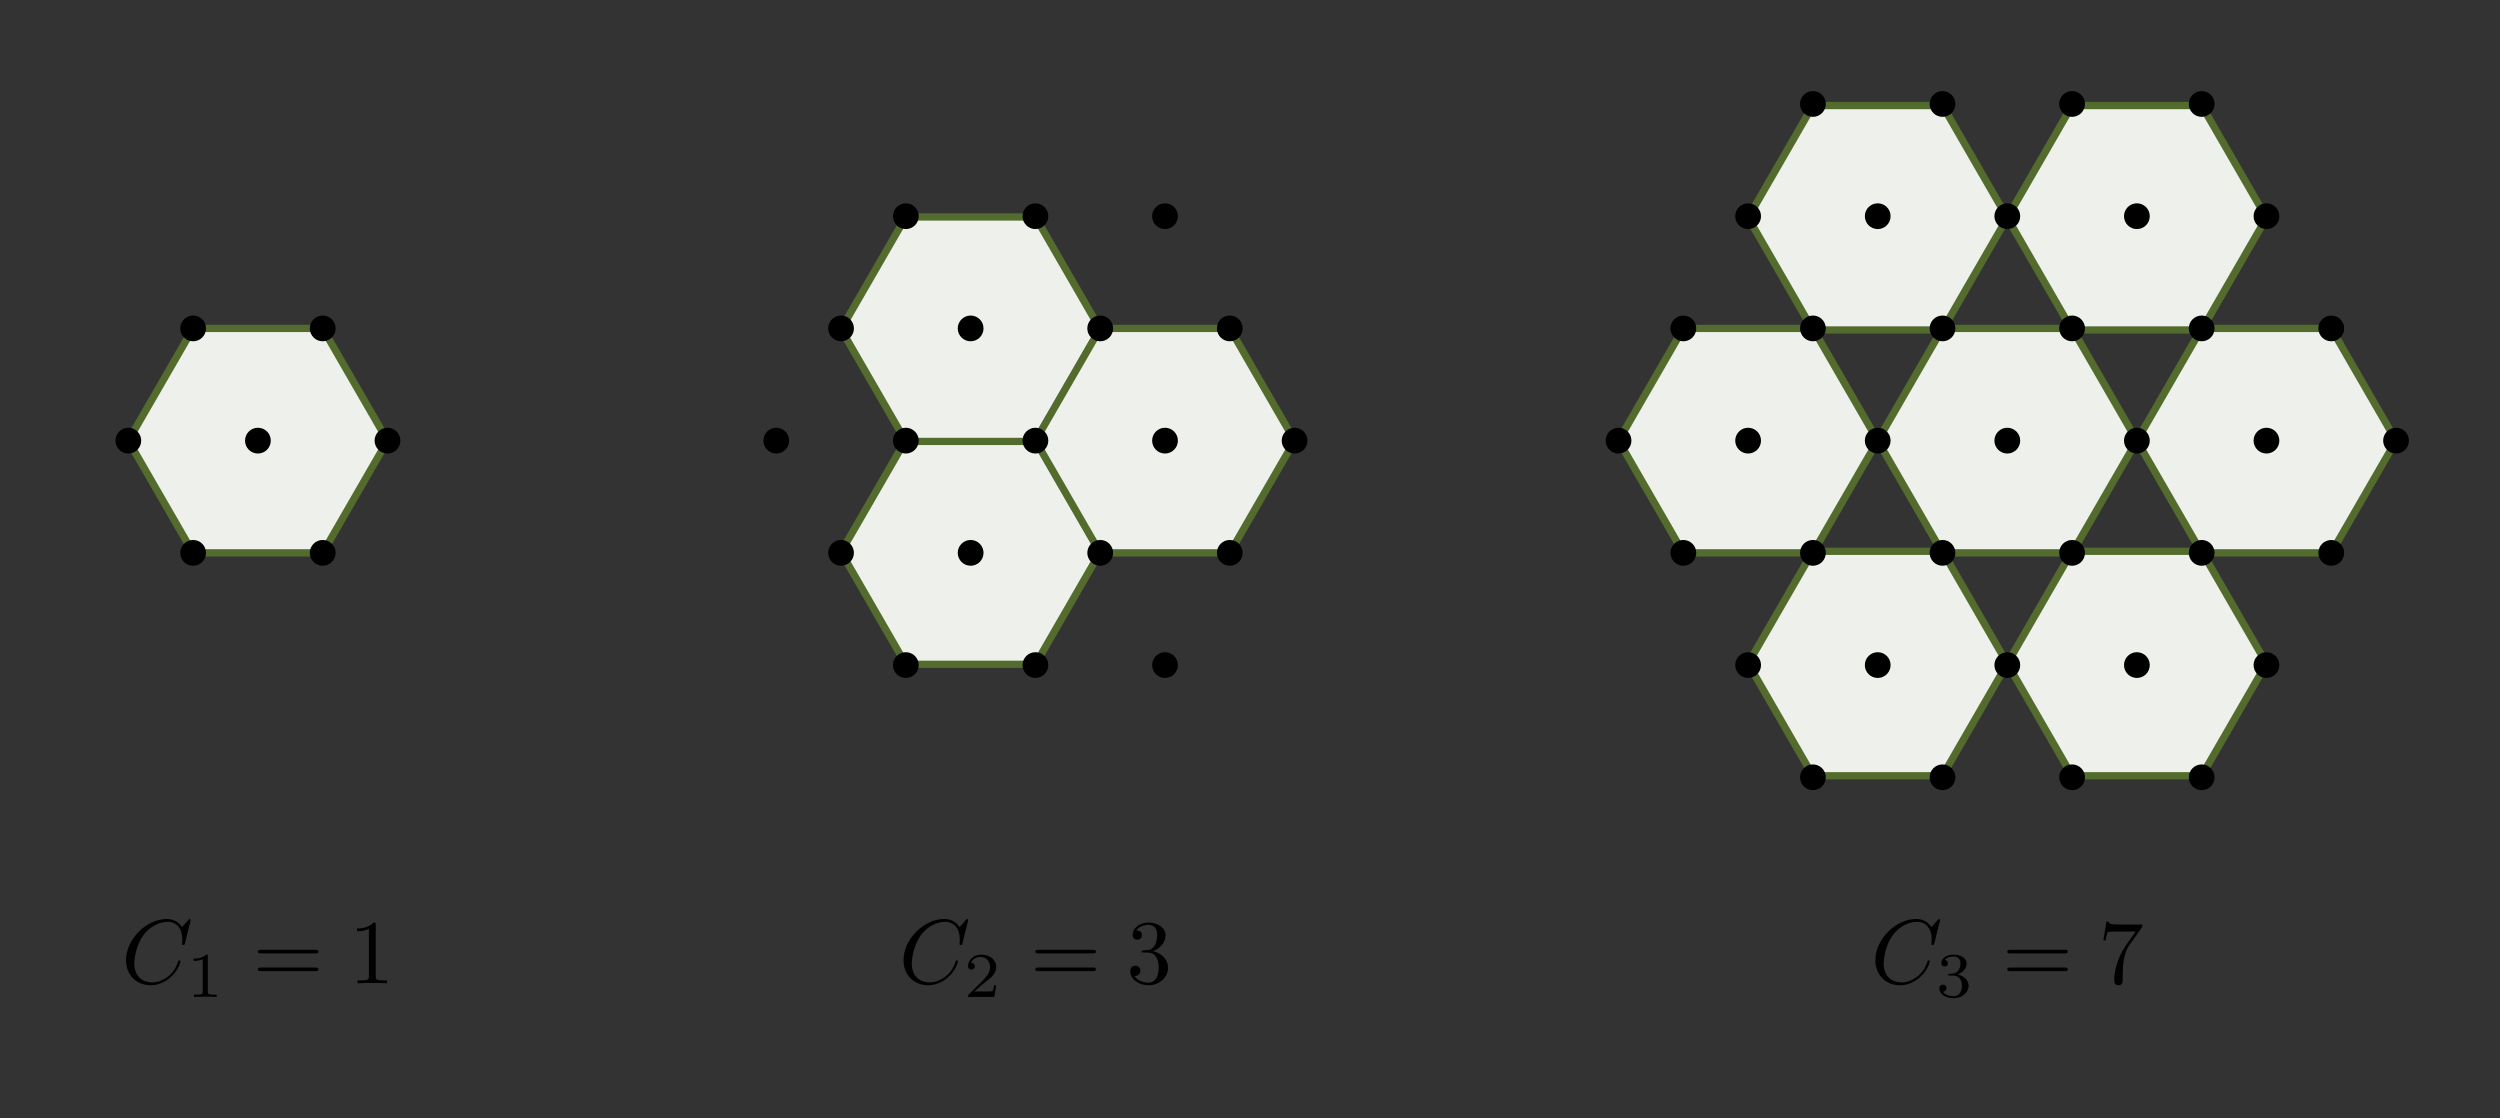 <?xml version="1.0" encoding="UTF-8"?>
<svg xmlns="http://www.w3.org/2000/svg" xmlns:xlink="http://www.w3.org/1999/xlink" width="273.44" height="122.322" viewBox="0 0 273.44 122.322">
<rect x="0" y="0" width="273.44" height="122.322" fill="#333333" stroke="none"/>
<defs>
<g>
<g id="glyph-0-0">
<path d="M 7.578 -6.922 C 7.578 -6.953 7.562 -7.031 7.469 -7.031 C 7.438 -7.031 7.422 -7.016 7.312 -6.906 L 6.625 -6.141 C 6.531 -6.281 6.078 -7.031 4.969 -7.031 C 2.734 -7.031 0.5 -4.828 0.5 -2.516 C 0.5 -0.875 1.672 0.219 3.203 0.219 C 4.062 0.219 4.828 -0.172 5.359 -0.641 C 6.281 -1.453 6.453 -2.359 6.453 -2.391 C 6.453 -2.5 6.344 -2.5 6.328 -2.5 C 6.266 -2.5 6.219 -2.469 6.203 -2.391 C 6.109 -2.109 5.875 -1.391 5.188 -0.812 C 4.5 -0.266 3.875 -0.094 3.359 -0.094 C 2.469 -0.094 1.406 -0.609 1.406 -2.156 C 1.406 -2.734 1.609 -4.344 2.609 -5.516 C 3.219 -6.219 4.156 -6.719 5.047 -6.719 C 6.062 -6.719 6.656 -5.953 6.656 -4.797 C 6.656 -4.391 6.625 -4.391 6.625 -4.281 C 6.625 -4.188 6.734 -4.188 6.766 -4.188 C 6.891 -4.188 6.891 -4.203 6.953 -4.391 Z M 7.578 -6.922 "/>
</g>
<g id="glyph-1-0">
<path d="M 2.328 -4.438 C 2.328 -4.625 2.328 -4.625 2.125 -4.625 C 1.672 -4.188 1.047 -4.188 0.766 -4.188 L 0.766 -3.938 C 0.922 -3.938 1.391 -3.938 1.766 -4.125 L 1.766 -0.578 C 1.766 -0.344 1.766 -0.25 1.078 -0.25 L 0.812 -0.25 L 0.812 0 C 0.938 0 1.797 -0.031 2.047 -0.031 C 2.266 -0.031 3.141 0 3.297 0 L 3.297 -0.25 L 3.031 -0.25 C 2.328 -0.25 2.328 -0.344 2.328 -0.578 Z M 2.328 -4.438 "/>
</g>
<g id="glyph-1-1">
<path d="M 3.516 -1.266 L 3.281 -1.266 C 3.266 -1.109 3.188 -0.703 3.094 -0.641 C 3.047 -0.594 2.516 -0.594 2.406 -0.594 L 1.125 -0.594 C 1.859 -1.234 2.109 -1.438 2.516 -1.766 C 3.031 -2.172 3.516 -2.609 3.516 -3.266 C 3.516 -4.109 2.781 -4.625 1.891 -4.625 C 1.031 -4.625 0.438 -4.016 0.438 -3.375 C 0.438 -3.031 0.734 -2.984 0.812 -2.984 C 0.969 -2.984 1.172 -3.109 1.172 -3.359 C 1.172 -3.484 1.125 -3.734 0.766 -3.734 C 0.984 -4.219 1.453 -4.375 1.781 -4.375 C 2.484 -4.375 2.844 -3.828 2.844 -3.266 C 2.844 -2.656 2.406 -2.188 2.188 -1.938 L 0.516 -0.266 C 0.438 -0.203 0.438 -0.188 0.438 0 L 3.312 0 Z M 3.516 -1.266 "/>
</g>
<g id="glyph-1-2">
<path d="M 1.906 -2.328 C 2.453 -2.328 2.844 -1.953 2.844 -1.203 C 2.844 -0.344 2.328 -0.078 1.938 -0.078 C 1.656 -0.078 1.031 -0.156 0.75 -0.578 C 1.078 -0.578 1.156 -0.812 1.156 -0.969 C 1.156 -1.188 0.984 -1.344 0.766 -1.344 C 0.578 -1.344 0.375 -1.219 0.375 -0.938 C 0.375 -0.281 1.094 0.141 1.938 0.141 C 2.906 0.141 3.578 -0.516 3.578 -1.203 C 3.578 -1.75 3.141 -2.297 2.375 -2.453 C 3.094 -2.719 3.359 -3.234 3.359 -3.672 C 3.359 -4.219 2.734 -4.625 1.953 -4.625 C 1.188 -4.625 0.594 -4.25 0.594 -3.688 C 0.594 -3.453 0.75 -3.328 0.953 -3.328 C 1.172 -3.328 1.312 -3.484 1.312 -3.672 C 1.312 -3.875 1.172 -4.031 0.953 -4.047 C 1.203 -4.344 1.672 -4.422 1.938 -4.422 C 2.25 -4.422 2.688 -4.266 2.688 -3.672 C 2.688 -3.375 2.594 -3.047 2.406 -2.844 C 2.188 -2.578 1.984 -2.562 1.641 -2.531 C 1.469 -2.516 1.453 -2.516 1.422 -2.516 C 1.406 -2.516 1.344 -2.5 1.344 -2.422 C 1.344 -2.328 1.406 -2.328 1.531 -2.328 Z M 1.906 -2.328 "/>
</g>
<g id="glyph-2-0">
<path d="M 6.844 -3.266 C 7 -3.266 7.188 -3.266 7.188 -3.453 C 7.188 -3.656 7 -3.656 6.859 -3.656 L 0.891 -3.656 C 0.75 -3.656 0.562 -3.656 0.562 -3.453 C 0.562 -3.266 0.75 -3.266 0.891 -3.266 Z M 6.859 -1.328 C 7 -1.328 7.188 -1.328 7.188 -1.531 C 7.188 -1.719 7 -1.719 6.844 -1.719 L 0.891 -1.719 C 0.75 -1.719 0.562 -1.719 0.562 -1.531 C 0.562 -1.328 0.75 -1.328 0.891 -1.328 Z M 6.859 -1.328 "/>
</g>
<g id="glyph-2-1">
<path d="M 2.938 -6.375 C 2.938 -6.625 2.938 -6.641 2.703 -6.641 C 2.078 -6 1.203 -6 0.891 -6 L 0.891 -5.688 C 1.094 -5.688 1.672 -5.688 2.188 -5.953 L 2.188 -0.781 C 2.188 -0.422 2.156 -0.312 1.266 -0.312 L 0.953 -0.312 L 0.953 0 C 1.297 -0.031 2.156 -0.031 2.562 -0.031 C 2.953 -0.031 3.828 -0.031 4.172 0 L 4.172 -0.312 L 3.859 -0.312 C 2.953 -0.312 2.938 -0.422 2.938 -0.781 Z M 2.938 -6.375 "/>
</g>
<g id="glyph-2-2">
<path d="M 2.891 -3.516 C 3.703 -3.781 4.281 -4.469 4.281 -5.266 C 4.281 -6.078 3.406 -6.641 2.453 -6.641 C 1.453 -6.641 0.688 -6.047 0.688 -5.281 C 0.688 -4.953 0.906 -4.766 1.203 -4.766 C 1.5 -4.766 1.703 -4.984 1.703 -5.281 C 1.703 -5.766 1.234 -5.766 1.094 -5.766 C 1.391 -6.266 2.047 -6.391 2.406 -6.391 C 2.828 -6.391 3.375 -6.172 3.375 -5.281 C 3.375 -5.156 3.344 -4.578 3.094 -4.141 C 2.797 -3.656 2.453 -3.625 2.203 -3.625 C 2.125 -3.609 1.891 -3.594 1.812 -3.594 C 1.734 -3.578 1.672 -3.562 1.672 -3.469 C 1.672 -3.359 1.734 -3.359 1.906 -3.359 L 2.344 -3.359 C 3.156 -3.359 3.531 -2.688 3.531 -1.703 C 3.531 -0.344 2.844 -0.062 2.406 -0.062 C 1.969 -0.062 1.219 -0.234 0.875 -0.812 C 1.219 -0.766 1.531 -0.984 1.531 -1.359 C 1.531 -1.719 1.266 -1.922 0.984 -1.922 C 0.734 -1.922 0.422 -1.781 0.422 -1.344 C 0.422 -0.438 1.344 0.219 2.438 0.219 C 3.656 0.219 4.562 -0.688 4.562 -1.703 C 4.562 -2.516 3.922 -3.297 2.891 -3.516 Z M 2.891 -3.516 "/>
</g>
<g id="glyph-2-3">
<path d="M 4.75 -6.078 C 4.828 -6.188 4.828 -6.203 4.828 -6.422 L 2.406 -6.422 C 1.203 -6.422 1.172 -6.547 1.141 -6.734 L 0.891 -6.734 L 0.562 -4.688 L 0.812 -4.688 C 0.844 -4.844 0.922 -5.469 1.062 -5.594 C 1.125 -5.656 1.906 -5.656 2.031 -5.656 L 4.094 -5.656 C 3.984 -5.5 3.203 -4.406 2.984 -4.078 C 2.078 -2.734 1.75 -1.344 1.75 -0.328 C 1.75 -0.234 1.75 0.219 2.219 0.219 C 2.672 0.219 2.672 -0.234 2.672 -0.328 L 2.672 -0.844 C 2.672 -1.391 2.703 -1.938 2.781 -2.469 C 2.828 -2.703 2.953 -3.562 3.406 -4.172 Z M 4.75 -6.078 "/>
</g>
</g>
<clipPath id="clip-0">
<path clip-rule="nonzero" d="M 222 24 L 273.441 24 L 273.441 72 L 222 72 Z M 222 24 "/>
</clipPath>
</defs>
<path fill-rule="nonzero" fill="rgb(93.3%, 94.199%, 91.8%)" fill-opacity="1" stroke-width="0.797" stroke-linecap="butt" stroke-linejoin="miter" stroke="rgb(32.999%, 42%, 17.999%)" stroke-opacity="1" stroke-miterlimit="10" d="M -70.867 -0 L -77.953 12.273 L -92.129 12.273 L -99.215 -0 L -92.129 -12.274 L -77.953 -12.274 Z M -70.867 -0 " transform="matrix(1, 0, 0, -1, 113.25, 48.195)"/>
<path fill-rule="nonzero" fill="rgb(93.3%, 94.199%, 91.8%)" fill-opacity="1" stroke-width="0.797" stroke-linecap="butt" stroke-linejoin="miter" stroke="rgb(32.999%, 42%, 17.999%)" stroke-opacity="1" stroke-miterlimit="10" d="M 7.086 -12.188 L 0 0.086 L -14.172 0.086 L -21.262 -12.188 L -14.172 -24.465 L 0 -24.465 Z M 7.086 -12.188 " transform="matrix(1, 0, 0, -1, 113.25, 48.195)"/>
<path fill-rule="nonzero" fill="rgb(93.3%, 94.199%, 91.8%)" fill-opacity="1" stroke-width="0.797" stroke-linecap="butt" stroke-linejoin="miter" stroke="rgb(32.999%, 42%, 17.999%)" stroke-opacity="1" stroke-miterlimit="10" d="M 7.086 12.187 L 0 24.465 L -14.172 24.465 L -21.262 12.187 L -14.172 -0.086 L 0 -0.086 Z M 7.086 12.187 " transform="matrix(1, 0, 0, -1, 113.25, 48.195)"/>
<path fill-rule="nonzero" fill="rgb(93.3%, 94.199%, 91.8%)" fill-opacity="1" stroke-width="0.797" stroke-linecap="butt" stroke-linejoin="miter" stroke="rgb(32.999%, 42%, 17.999%)" stroke-opacity="1" stroke-miterlimit="10" d="M 28.348 -0 L 21.262 12.273 L 7.086 12.273 L 0 -0 L 7.086 -12.274 L 21.262 -12.274 Z M 28.348 -0 " transform="matrix(1, 0, 0, -1, 113.25, 48.195)"/>
<path fill-rule="nonzero" fill="rgb(93.3%, 94.199%, 91.8%)" fill-opacity="1" stroke-width="0.797" stroke-linecap="butt" stroke-linejoin="miter" stroke="rgb(32.999%, 42%, 17.999%)" stroke-opacity="1" stroke-miterlimit="10" d="M 120.473 -0 L 113.387 12.273 L 99.215 12.273 L 92.129 -0 L 99.215 -12.274 L 113.387 -12.274 Z M 120.473 -0 " transform="matrix(1, 0, 0, -1, 113.25, 48.195)"/>
<path fill-rule="nonzero" fill="rgb(93.3%, 94.199%, 91.8%)" fill-opacity="1" stroke-width="0.797" stroke-linecap="butt" stroke-linejoin="miter" stroke="rgb(32.999%, 42%, 17.999%)" stroke-opacity="1" stroke-miterlimit="10" d="M 92.129 -0 L 85.039 12.273 L 70.867 12.273 L 63.781 -0 L 70.867 -12.274 L 85.039 -12.274 Z M 92.129 -0 " transform="matrix(1, 0, 0, -1, 113.25, 48.195)"/>
<path fill-rule="nonzero" fill="rgb(93.3%, 94.199%, 91.8%)" fill-opacity="1" d="M 262.07 48.195 L 254.984 35.922 L 240.812 35.922 L 233.723 48.195 L 240.812 60.469 L 254.984 60.469 Z M 262.07 48.195 "/>
<g clip-path="url(#clip-0)">
<path fill="none" stroke-width="0.797" stroke-linecap="butt" stroke-linejoin="miter" stroke="rgb(32.999%, 42%, 17.999%)" stroke-opacity="1" stroke-miterlimit="10" d="M 148.82 -0 L 141.734 12.273 L 127.562 12.273 L 120.473 -0 L 127.562 -12.274 L 141.734 -12.274 Z M 148.82 -0 " transform="matrix(1, 0, 0, -1, 113.25, 48.195)"/>
</g>
<path fill-rule="nonzero" fill="rgb(93.3%, 94.199%, 91.8%)" fill-opacity="1" stroke-width="0.797" stroke-linecap="butt" stroke-linejoin="miter" stroke="rgb(32.999%, 42%, 17.999%)" stroke-opacity="1" stroke-miterlimit="10" d="M 106.301 24.379 L 99.215 36.652 L 85.039 36.652 L 77.953 24.379 L 85.039 12.105 L 99.215 12.105 Z M 106.301 24.379 " transform="matrix(1, 0, 0, -1, 113.25, 48.195)"/>
<path fill-rule="nonzero" fill="rgb(93.3%, 94.199%, 91.8%)" fill-opacity="1" stroke-width="0.797" stroke-linecap="butt" stroke-linejoin="miter" stroke="rgb(32.999%, 42%, 17.999%)" stroke-opacity="1" stroke-miterlimit="10" d="M 134.648 24.379 L 127.562 36.652 L 113.387 36.652 L 106.301 24.379 L 113.387 12.105 L 127.562 12.105 Z M 134.648 24.379 " transform="matrix(1, 0, 0, -1, 113.25, 48.195)"/>
<path fill-rule="nonzero" fill="rgb(93.3%, 94.199%, 91.8%)" fill-opacity="1" stroke-width="0.797" stroke-linecap="butt" stroke-linejoin="miter" stroke="rgb(32.999%, 42%, 17.999%)" stroke-opacity="1" stroke-miterlimit="10" d="M 106.301 -24.379 L 99.215 -12.102 L 85.039 -12.102 L 77.953 -24.379 L 85.039 -36.653 L 99.215 -36.653 Z M 106.301 -24.379 " transform="matrix(1, 0, 0, -1, 113.25, 48.195)"/>
<path fill-rule="nonzero" fill="rgb(93.3%, 94.199%, 91.8%)" fill-opacity="1" stroke-width="0.797" stroke-linecap="butt" stroke-linejoin="miter" stroke="rgb(32.999%, 42%, 17.999%)" stroke-opacity="1" stroke-miterlimit="10" d="M 134.648 -24.379 L 127.562 -12.102 L 113.387 -12.102 L 106.301 -24.379 L 113.387 -36.653 L 127.562 -36.653 Z M 134.648 -24.379 " transform="matrix(1, 0, 0, -1, 113.25, 48.195)"/>
<path fill-rule="nonzero" fill="rgb(0%, 0%, 0%)" fill-opacity="1" d="M 29.617 48.195 C 29.617 47.418 28.988 46.785 28.211 46.785 C 27.43 46.785 26.801 47.418 26.801 48.195 C 26.801 48.973 27.43 49.605 28.211 49.605 C 28.988 49.605 29.617 48.973 29.617 48.195 Z M 29.617 48.195 "/>
<path fill-rule="nonzero" fill="rgb(0%, 0%, 0%)" fill-opacity="1" d="M 43.793 48.195 C 43.793 47.418 43.16 46.785 42.383 46.785 C 41.605 46.785 40.973 47.418 40.973 48.195 C 40.973 48.973 41.605 49.605 42.383 49.605 C 43.16 49.605 43.793 48.973 43.793 48.195 Z M 43.793 48.195 "/>
<path fill-rule="nonzero" fill="rgb(0%, 0%, 0%)" fill-opacity="1" d="M 36.707 35.922 C 36.707 35.141 36.074 34.512 35.297 34.512 C 34.52 34.512 33.887 35.141 33.887 35.922 C 33.887 36.699 34.52 37.328 35.297 37.328 C 36.074 37.328 36.707 36.699 36.707 35.922 Z M 36.707 35.922 "/>
<path fill-rule="nonzero" fill="rgb(0%, 0%, 0%)" fill-opacity="1" d="M 22.531 35.922 C 22.531 35.141 21.902 34.512 21.121 34.512 C 20.344 34.512 19.715 35.141 19.715 35.922 C 19.715 36.699 20.344 37.328 21.121 37.328 C 21.902 37.328 22.531 36.699 22.531 35.922 Z M 22.531 35.922 "/>
<path fill-rule="nonzero" fill="rgb(0%, 0%, 0%)" fill-opacity="1" d="M 15.445 48.195 C 15.445 47.418 14.812 46.785 14.035 46.785 C 13.258 46.785 12.629 47.418 12.629 48.195 C 12.629 48.973 13.258 49.605 14.035 49.605 C 14.812 49.605 15.445 48.973 15.445 48.195 Z M 15.445 48.195 "/>
<path fill-rule="nonzero" fill="rgb(0%, 0%, 0%)" fill-opacity="1" d="M 22.531 60.469 C 22.531 59.691 21.902 59.059 21.121 59.059 C 20.344 59.059 19.715 59.691 19.715 60.469 C 19.715 61.246 20.344 61.879 21.121 61.879 C 21.902 61.879 22.531 61.246 22.531 60.469 Z M 22.531 60.469 "/>
<path fill-rule="nonzero" fill="rgb(0%, 0%, 0%)" fill-opacity="1" d="M 36.707 60.469 C 36.707 59.691 36.074 59.059 35.297 59.059 C 34.52 59.059 33.887 59.691 33.887 60.469 C 33.887 61.246 34.52 61.879 35.297 61.879 C 36.074 61.879 36.707 61.246 36.707 60.469 Z M 36.707 60.469 "/>
<path fill-rule="nonzero" fill="rgb(0%, 0%, 0%)" fill-opacity="1" d="M 114.66 48.195 C 114.66 47.418 114.027 46.785 113.25 46.785 C 112.473 46.785 111.84 47.418 111.84 48.195 C 111.84 48.973 112.473 49.605 113.25 49.605 C 114.027 49.605 114.66 48.973 114.66 48.195 Z M 114.66 48.195 "/>
<path fill-rule="nonzero" fill="rgb(0%, 0%, 0%)" fill-opacity="1" d="M 128.832 48.195 C 128.832 47.418 128.203 46.785 127.422 46.785 C 126.645 46.785 126.016 47.418 126.016 48.195 C 126.016 48.973 126.645 49.605 127.422 49.605 C 128.203 49.605 128.832 48.973 128.832 48.195 Z M 128.832 48.195 "/>
<path fill-rule="nonzero" fill="rgb(0%, 0%, 0%)" fill-opacity="1" d="M 121.746 35.922 C 121.746 35.141 121.113 34.512 120.336 34.512 C 119.559 34.512 118.926 35.141 118.926 35.922 C 118.926 36.699 119.559 37.328 120.336 37.328 C 121.113 37.328 121.746 36.699 121.746 35.922 Z M 121.746 35.922 "/>
<path fill-rule="nonzero" fill="rgb(0%, 0%, 0%)" fill-opacity="1" d="M 107.574 35.922 C 107.574 35.141 106.941 34.512 106.164 34.512 C 105.387 34.512 104.754 35.141 104.754 35.922 C 104.754 36.699 105.387 37.328 106.164 37.328 C 106.941 37.328 107.574 36.699 107.574 35.922 Z M 107.574 35.922 "/>
<path fill-rule="nonzero" fill="rgb(0%, 0%, 0%)" fill-opacity="1" d="M 100.484 48.195 C 100.484 47.418 99.855 46.785 99.078 46.785 C 98.297 46.785 97.668 47.418 97.668 48.195 C 97.668 48.973 98.297 49.605 99.078 49.605 C 99.855 49.605 100.484 48.973 100.484 48.195 Z M 100.484 48.195 "/>
<path fill-rule="nonzero" fill="rgb(0%, 0%, 0%)" fill-opacity="1" d="M 107.574 60.469 C 107.574 59.691 106.941 59.059 106.164 59.059 C 105.387 59.059 104.754 59.691 104.754 60.469 C 104.754 61.246 105.387 61.879 106.164 61.879 C 106.941 61.879 107.574 61.246 107.574 60.469 Z M 107.574 60.469 "/>
<path fill-rule="nonzero" fill="rgb(0%, 0%, 0%)" fill-opacity="1" d="M 121.746 60.469 C 121.746 59.691 121.113 59.059 120.336 59.059 C 119.559 59.059 118.926 59.691 118.926 60.469 C 118.926 61.246 119.559 61.879 120.336 61.879 C 121.113 61.879 121.746 61.246 121.746 60.469 Z M 121.746 60.469 "/>
<path fill-rule="nonzero" fill="rgb(0%, 0%, 0%)" fill-opacity="1" d="M 143.004 48.195 C 143.004 47.418 142.375 46.785 141.598 46.785 C 140.82 46.785 140.188 47.418 140.188 48.195 C 140.188 48.973 140.82 49.605 141.598 49.605 C 142.375 49.605 143.004 48.973 143.004 48.195 Z M 143.004 48.195 "/>
<path fill-rule="nonzero" fill="rgb(0%, 0%, 0%)" fill-opacity="1" d="M 135.918 35.922 C 135.918 35.141 135.289 34.512 134.512 34.512 C 133.73 34.512 133.102 35.141 133.102 35.922 C 133.102 36.699 133.73 37.328 134.512 37.328 C 135.289 37.328 135.918 36.699 135.918 35.922 Z M 135.918 35.922 "/>
<path fill-rule="nonzero" fill="rgb(0%, 0%, 0%)" fill-opacity="1" d="M 128.832 23.645 C 128.832 22.867 128.203 22.238 127.422 22.238 C 126.645 22.238 126.016 22.867 126.016 23.645 C 126.016 24.426 126.645 25.055 127.422 25.055 C 128.203 25.055 128.832 24.426 128.832 23.645 Z M 128.832 23.645 "/>
<path fill-rule="nonzero" fill="rgb(0%, 0%, 0%)" fill-opacity="1" d="M 114.66 23.645 C 114.66 22.867 114.027 22.238 113.25 22.238 C 112.473 22.238 111.84 22.867 111.84 23.645 C 111.84 24.426 112.473 25.055 113.25 25.055 C 114.027 25.055 114.66 24.426 114.66 23.645 Z M 114.66 23.645 "/>
<path fill-rule="nonzero" fill="rgb(0%, 0%, 0%)" fill-opacity="1" d="M 100.484 23.645 C 100.484 22.867 99.855 22.238 99.078 22.238 C 98.297 22.238 97.668 22.867 97.668 23.645 C 97.668 24.426 98.297 25.055 99.078 25.055 C 99.855 25.055 100.484 24.426 100.484 23.645 Z M 100.484 23.645 "/>
<path fill-rule="nonzero" fill="rgb(0%, 0%, 0%)" fill-opacity="1" d="M 93.398 35.922 C 93.398 35.141 92.77 34.512 91.988 34.512 C 91.211 34.512 90.582 35.141 90.582 35.922 C 90.582 36.699 91.211 37.328 91.988 37.328 C 92.77 37.328 93.398 36.699 93.398 35.922 Z M 93.398 35.922 "/>
<path fill-rule="nonzero" fill="rgb(0%, 0%, 0%)" fill-opacity="1" d="M 86.312 48.195 C 86.312 47.418 85.68 46.785 84.902 46.785 C 84.125 46.785 83.496 47.418 83.496 48.195 C 83.496 48.973 84.125 49.605 84.902 49.605 C 85.68 49.605 86.312 48.973 86.312 48.195 Z M 86.312 48.195 "/>
<path fill-rule="nonzero" fill="rgb(0%, 0%, 0%)" fill-opacity="1" d="M 93.398 60.469 C 93.398 59.691 92.77 59.059 91.988 59.059 C 91.211 59.059 90.582 59.691 90.582 60.469 C 90.582 61.246 91.211 61.879 91.988 61.879 C 92.77 61.879 93.398 61.246 93.398 60.469 Z M 93.398 60.469 "/>
<path fill-rule="nonzero" fill="rgb(0%, 0%, 0%)" fill-opacity="1" d="M 100.484 72.742 C 100.484 71.965 99.855 71.336 99.078 71.336 C 98.297 71.336 97.668 71.965 97.668 72.742 C 97.668 73.523 98.297 74.152 99.078 74.152 C 99.855 74.152 100.484 73.523 100.484 72.742 Z M 100.484 72.742 "/>
<path fill-rule="nonzero" fill="rgb(0%, 0%, 0%)" fill-opacity="1" d="M 114.66 72.742 C 114.66 71.965 114.027 71.336 113.25 71.336 C 112.473 71.336 111.84 71.965 111.84 72.742 C 111.84 73.523 112.473 74.152 113.25 74.152 C 114.027 74.152 114.66 73.523 114.66 72.742 Z M 114.66 72.742 "/>
<path fill-rule="nonzero" fill="rgb(0%, 0%, 0%)" fill-opacity="1" d="M 128.832 72.742 C 128.832 71.965 128.203 71.336 127.422 71.336 C 126.645 71.336 126.016 71.965 126.016 72.742 C 126.016 73.523 126.645 74.152 127.422 74.152 C 128.203 74.152 128.832 73.523 128.832 72.742 Z M 128.832 72.742 "/>
<path fill-rule="nonzero" fill="rgb(0%, 0%, 0%)" fill-opacity="1" d="M 135.918 60.469 C 135.918 59.691 135.289 59.059 134.512 59.059 C 133.73 59.059 133.102 59.691 133.102 60.469 C 133.102 61.246 133.73 61.879 134.512 61.879 C 135.289 61.879 135.918 61.246 135.918 60.469 Z M 135.918 60.469 "/>
<path fill-rule="nonzero" fill="rgb(0%, 0%, 0%)" fill-opacity="1" d="M 220.961 48.195 C 220.961 47.418 220.328 46.785 219.551 46.785 C 218.773 46.785 218.141 47.418 218.141 48.195 C 218.141 48.973 218.773 49.605 219.551 49.605 C 220.328 49.605 220.961 48.973 220.961 48.195 Z M 220.961 48.195 "/>
<path fill-rule="nonzero" fill="rgb(0%, 0%, 0%)" fill-opacity="1" d="M 235.133 48.195 C 235.133 47.418 234.504 46.785 233.723 46.785 C 232.945 46.785 232.316 47.418 232.316 48.195 C 232.316 48.973 232.945 49.605 233.723 49.605 C 234.504 49.605 235.133 48.973 235.133 48.195 Z M 235.133 48.195 "/>
<path fill-rule="nonzero" fill="rgb(0%, 0%, 0%)" fill-opacity="1" d="M 228.047 35.922 C 228.047 35.141 227.414 34.512 226.637 34.512 C 225.859 34.512 225.227 35.141 225.227 35.922 C 225.227 36.699 225.859 37.328 226.637 37.328 C 227.414 37.328 228.047 36.699 228.047 35.922 Z M 228.047 35.922 "/>
<path fill-rule="nonzero" fill="rgb(0%, 0%, 0%)" fill-opacity="1" d="M 213.871 35.922 C 213.871 35.141 213.242 34.512 212.465 34.512 C 211.688 34.512 211.055 35.141 211.055 35.922 C 211.055 36.699 211.688 37.328 212.465 37.328 C 213.242 37.328 213.871 36.699 213.871 35.922 Z M 213.871 35.922 "/>
<path fill-rule="nonzero" fill="rgb(0%, 0%, 0%)" fill-opacity="1" d="M 206.785 48.195 C 206.785 47.418 206.156 46.785 205.379 46.785 C 204.598 46.785 203.969 47.418 203.969 48.195 C 203.969 48.973 204.598 49.605 205.379 49.605 C 206.156 49.605 206.785 48.973 206.785 48.195 Z M 206.785 48.195 "/>
<path fill-rule="nonzero" fill="rgb(0%, 0%, 0%)" fill-opacity="1" d="M 213.871 60.469 C 213.871 59.691 213.242 59.059 212.465 59.059 C 211.688 59.059 211.055 59.691 211.055 60.469 C 211.055 61.246 211.688 61.879 212.465 61.879 C 213.242 61.879 213.871 61.246 213.871 60.469 Z M 213.871 60.469 "/>
<path fill-rule="nonzero" fill="rgb(0%, 0%, 0%)" fill-opacity="1" d="M 228.047 60.469 C 228.047 59.691 227.414 59.059 226.637 59.059 C 225.859 59.059 225.227 59.691 225.227 60.469 C 225.227 61.246 225.859 61.879 226.637 61.879 C 227.414 61.879 228.047 61.246 228.047 60.469 Z M 228.047 60.469 "/>
<path fill-rule="nonzero" fill="rgb(0%, 0%, 0%)" fill-opacity="1" d="M 249.305 48.195 C 249.305 47.418 248.676 46.785 247.898 46.785 C 247.117 46.785 246.488 47.418 246.488 48.195 C 246.488 48.973 247.117 49.605 247.898 49.605 C 248.676 49.605 249.305 48.973 249.305 48.195 Z M 249.305 48.195 "/>
<path fill-rule="nonzero" fill="rgb(0%, 0%, 0%)" fill-opacity="1" d="M 242.219 35.922 C 242.219 35.141 241.59 34.512 240.812 34.512 C 240.031 34.512 239.402 35.141 239.402 35.922 C 239.402 36.699 240.031 37.328 240.812 37.328 C 241.59 37.328 242.219 36.699 242.219 35.922 Z M 242.219 35.922 "/>
<path fill-rule="nonzero" fill="rgb(0%, 0%, 0%)" fill-opacity="1" d="M 235.133 23.645 C 235.133 22.867 234.504 22.238 233.723 22.238 C 232.945 22.238 232.316 22.867 232.316 23.645 C 232.316 24.426 232.945 25.055 233.723 25.055 C 234.504 25.055 235.133 24.426 235.133 23.645 Z M 235.133 23.645 "/>
<path fill-rule="nonzero" fill="rgb(0%, 0%, 0%)" fill-opacity="1" d="M 220.961 23.645 C 220.961 22.867 220.328 22.238 219.551 22.238 C 218.773 22.238 218.141 22.867 218.141 23.645 C 218.141 24.426 218.773 25.055 219.551 25.055 C 220.328 25.055 220.961 24.426 220.961 23.645 Z M 220.961 23.645 "/>
<path fill-rule="nonzero" fill="rgb(0%, 0%, 0%)" fill-opacity="1" d="M 206.785 23.645 C 206.785 22.867 206.156 22.238 205.379 22.238 C 204.598 22.238 203.969 22.867 203.969 23.645 C 203.969 24.426 204.598 25.055 205.379 25.055 C 206.156 25.055 206.785 24.426 206.785 23.645 Z M 206.785 23.645 "/>
<path fill-rule="nonzero" fill="rgb(0%, 0%, 0%)" fill-opacity="1" d="M 199.699 35.922 C 199.699 35.141 199.07 34.512 198.289 34.512 C 197.512 34.512 196.883 35.141 196.883 35.922 C 196.883 36.699 197.512 37.328 198.289 37.328 C 199.07 37.328 199.699 36.699 199.699 35.922 Z M 199.699 35.922 "/>
<path fill-rule="nonzero" fill="rgb(0%, 0%, 0%)" fill-opacity="1" d="M 192.613 48.195 C 192.613 47.418 191.98 46.785 191.203 46.785 C 190.426 46.785 189.793 47.418 189.793 48.195 C 189.793 48.973 190.426 49.605 191.203 49.605 C 191.98 49.605 192.613 48.973 192.613 48.195 Z M 192.613 48.195 "/>
<path fill-rule="nonzero" fill="rgb(0%, 0%, 0%)" fill-opacity="1" d="M 199.699 60.469 C 199.699 59.691 199.07 59.059 198.289 59.059 C 197.512 59.059 196.883 59.691 196.883 60.469 C 196.883 61.246 197.512 61.879 198.289 61.879 C 199.07 61.879 199.699 61.246 199.699 60.469 Z M 199.699 60.469 "/>
<path fill-rule="nonzero" fill="rgb(0%, 0%, 0%)" fill-opacity="1" d="M 206.785 72.742 C 206.785 71.965 206.156 71.336 205.379 71.336 C 204.598 71.336 203.969 71.965 203.969 72.742 C 203.969 73.523 204.598 74.152 205.379 74.152 C 206.156 74.152 206.785 73.523 206.785 72.742 Z M 206.785 72.742 "/>
<path fill-rule="nonzero" fill="rgb(0%, 0%, 0%)" fill-opacity="1" d="M 220.961 72.742 C 220.961 71.965 220.328 71.336 219.551 71.336 C 218.773 71.336 218.141 71.965 218.141 72.742 C 218.141 73.523 218.773 74.152 219.551 74.152 C 220.328 74.152 220.961 73.523 220.961 72.742 Z M 220.961 72.742 "/>
<path fill-rule="nonzero" fill="rgb(0%, 0%, 0%)" fill-opacity="1" d="M 235.133 72.742 C 235.133 71.965 234.504 71.336 233.723 71.336 C 232.945 71.336 232.316 71.965 232.316 72.742 C 232.316 73.523 232.945 74.152 233.723 74.152 C 234.504 74.152 235.133 73.523 235.133 72.742 Z M 235.133 72.742 "/>
<path fill-rule="nonzero" fill="rgb(0%, 0%, 0%)" fill-opacity="1" d="M 242.219 60.469 C 242.219 59.691 241.59 59.059 240.812 59.059 C 240.031 59.059 239.402 59.691 239.402 60.469 C 239.402 61.246 240.031 61.879 240.812 61.879 C 241.59 61.879 242.219 61.246 242.219 60.469 Z M 242.219 60.469 "/>
<path fill-rule="nonzero" fill="rgb(0%, 0%, 0%)" fill-opacity="1" d="M 263.48 48.195 C 263.48 47.418 262.848 46.785 262.07 46.785 C 261.293 46.785 260.66 47.418 260.66 48.195 C 260.66 48.973 261.293 49.605 262.07 49.605 C 262.848 49.605 263.48 48.973 263.48 48.195 Z M 263.48 48.195 "/>
<path fill-rule="nonzero" fill="rgb(0%, 0%, 0%)" fill-opacity="1" d="M 256.395 35.922 C 256.395 35.141 255.762 34.512 254.984 34.512 C 254.207 34.512 253.574 35.141 253.574 35.922 C 253.574 36.699 254.207 37.328 254.984 37.328 C 255.762 37.328 256.395 36.699 256.395 35.922 Z M 256.395 35.922 "/>
<path fill-rule="nonzero" fill="rgb(0%, 0%, 0%)" fill-opacity="1" d="M 249.305 23.645 C 249.305 22.867 248.676 22.238 247.898 22.238 C 247.121 22.238 246.488 22.867 246.488 23.645 C 246.488 24.426 247.121 25.055 247.898 25.055 C 248.676 25.055 249.305 24.426 249.305 23.645 Z M 249.305 23.645 "/>
<path fill-rule="nonzero" fill="rgb(0%, 0%, 0%)" fill-opacity="1" d="M 242.219 11.371 C 242.219 10.594 241.59 9.961 240.812 9.961 C 240.031 9.961 239.402 10.594 239.402 11.371 C 239.402 12.148 240.031 12.781 240.812 12.781 C 241.59 12.781 242.219 12.148 242.219 11.371 Z M 242.219 11.371 "/>
<path fill-rule="nonzero" fill="rgb(0%, 0%, 0%)" fill-opacity="1" d="M 228.047 11.371 C 228.047 10.594 227.414 9.961 226.637 9.961 C 225.859 9.961 225.227 10.594 225.227 11.371 C 225.227 12.148 225.859 12.781 226.637 12.781 C 227.414 12.781 228.047 12.148 228.047 11.371 Z M 228.047 11.371 "/>
<path fill-rule="nonzero" fill="rgb(0%, 0%, 0%)" fill-opacity="1" d="M 213.875 11.371 C 213.875 10.594 213.242 9.961 212.465 9.961 C 211.688 9.961 211.055 10.594 211.055 11.371 C 211.055 12.148 211.688 12.781 212.465 12.781 C 213.242 12.781 213.875 12.148 213.875 11.371 Z M 213.875 11.371 "/>
<path fill-rule="nonzero" fill="rgb(0%, 0%, 0%)" fill-opacity="1" d="M 199.699 11.371 C 199.699 10.594 199.07 9.961 198.289 9.961 C 197.512 9.961 196.883 10.594 196.883 11.371 C 196.883 12.148 197.512 12.781 198.289 12.781 C 199.07 12.781 199.699 12.148 199.699 11.371 Z M 199.699 11.371 "/>
<path fill-rule="nonzero" fill="rgb(0%, 0%, 0%)" fill-opacity="1" d="M 192.613 23.645 C 192.613 22.867 191.98 22.238 191.203 22.238 C 190.426 22.238 189.793 22.867 189.793 23.645 C 189.793 24.426 190.426 25.055 191.203 25.055 C 191.98 25.055 192.613 24.426 192.613 23.645 Z M 192.613 23.645 "/>
<path fill-rule="nonzero" fill="rgb(0%, 0%, 0%)" fill-opacity="1" d="M 185.527 35.922 C 185.527 35.141 184.895 34.512 184.117 34.512 C 183.34 34.512 182.707 35.141 182.707 35.922 C 182.707 36.699 183.34 37.328 184.117 37.328 C 184.895 37.328 185.527 36.699 185.527 35.922 Z M 185.527 35.922 "/>
<path fill-rule="nonzero" fill="rgb(0%, 0%, 0%)" fill-opacity="1" d="M 178.438 48.195 C 178.438 47.418 177.809 46.785 177.031 46.785 C 176.254 46.785 175.621 47.418 175.621 48.195 C 175.621 48.973 176.254 49.605 177.031 49.605 C 177.809 49.605 178.438 48.973 178.438 48.195 Z M 178.438 48.195 "/>
<path fill-rule="nonzero" fill="rgb(0%, 0%, 0%)" fill-opacity="1" d="M 185.527 60.469 C 185.527 59.691 184.895 59.059 184.117 59.059 C 183.34 59.059 182.707 59.691 182.707 60.469 C 182.707 61.246 183.34 61.879 184.117 61.879 C 184.895 61.879 185.527 61.246 185.527 60.469 Z M 185.527 60.469 "/>
<path fill-rule="nonzero" fill="rgb(0%, 0%, 0%)" fill-opacity="1" d="M 192.613 72.742 C 192.613 71.965 191.98 71.336 191.203 71.336 C 190.426 71.336 189.793 71.965 189.793 72.742 C 189.793 73.523 190.426 74.152 191.203 74.152 C 191.98 74.152 192.613 73.523 192.613 72.742 Z M 192.613 72.742 "/>
<path fill-rule="nonzero" fill="rgb(0%, 0%, 0%)" fill-opacity="1" d="M 199.699 85.02 C 199.699 84.242 199.07 83.609 198.289 83.609 C 197.512 83.609 196.883 84.242 196.883 85.02 C 196.883 85.797 197.512 86.426 198.289 86.426 C 199.07 86.426 199.699 85.797 199.699 85.02 Z M 199.699 85.02 "/>
<path fill-rule="nonzero" fill="rgb(0%, 0%, 0%)" fill-opacity="1" d="M 213.871 85.02 C 213.871 84.242 213.242 83.609 212.465 83.609 C 211.684 83.609 211.055 84.242 211.055 85.02 C 211.055 85.797 211.684 86.426 212.465 86.426 C 213.242 86.426 213.871 85.797 213.871 85.02 Z M 213.871 85.02 "/>
<path fill-rule="nonzero" fill="rgb(0%, 0%, 0%)" fill-opacity="1" d="M 228.047 85.02 C 228.047 84.242 227.414 83.609 226.637 83.609 C 225.859 83.609 225.227 84.242 225.227 85.02 C 225.227 85.797 225.859 86.426 226.637 86.426 C 227.414 86.426 228.047 85.797 228.047 85.02 Z M 228.047 85.02 "/>
<path fill-rule="nonzero" fill="rgb(0%, 0%, 0%)" fill-opacity="1" d="M 242.219 85.02 C 242.219 84.242 241.59 83.609 240.812 83.609 C 240.031 83.609 239.402 84.242 239.402 85.02 C 239.402 85.797 240.031 86.426 240.812 86.426 C 241.59 86.426 242.219 85.797 242.219 85.02 Z M 242.219 85.02 "/>
<path fill-rule="nonzero" fill="rgb(0%, 0%, 0%)" fill-opacity="1" d="M 249.305 72.746 C 249.305 71.965 248.676 71.336 247.898 71.336 C 247.117 71.336 246.488 71.965 246.488 72.746 C 246.488 73.523 247.117 74.152 247.898 74.152 C 248.676 74.152 249.305 73.523 249.305 72.746 Z M 249.305 72.746 "/>
<path fill-rule="nonzero" fill="rgb(0%, 0%, 0%)" fill-opacity="1" d="M 256.395 60.469 C 256.395 59.691 255.762 59.062 254.984 59.062 C 254.207 59.062 253.574 59.691 253.574 60.469 C 253.574 61.25 254.207 61.879 254.984 61.879 C 255.762 61.879 256.395 61.25 256.395 60.469 Z M 256.395 60.469 "/>
<g fill="rgb(0%, 0%, 0%)" fill-opacity="1">
<use xlink:href="#glyph-0-0" x="13.283" y="107.545"/>
</g>
<g fill="rgb(0%, 0%, 0%)" fill-opacity="1">
<use xlink:href="#glyph-1-0" x="20.404" y="109.039"/>
</g>
<g fill="rgb(0%, 0%, 0%)" fill-opacity="1">
<use xlink:href="#glyph-2-0" x="27.641" y="107.545"/>
</g>
<g fill="rgb(0%, 0%, 0%)" fill-opacity="1">
<use xlink:href="#glyph-2-1" x="38.16" y="107.545"/>
</g>
<g fill="rgb(0%, 0%, 0%)" fill-opacity="1">
<use xlink:href="#glyph-0-0" x="98.323" y="107.545"/>
</g>
<g fill="rgb(0%, 0%, 0%)" fill-opacity="1">
<use xlink:href="#glyph-1-1" x="105.443" y="109.039"/>
</g>
<g fill="rgb(0%, 0%, 0%)" fill-opacity="1">
<use xlink:href="#glyph-2-0" x="112.68" y="107.545"/>
</g>
<g fill="rgb(0%, 0%, 0%)" fill-opacity="1">
<use xlink:href="#glyph-2-2" x="123.199" y="107.545"/>
</g>
<g fill="rgb(0%, 0%, 0%)" fill-opacity="1">
<use xlink:href="#glyph-0-0" x="204.622" y="107.545"/>
</g>
<g fill="rgb(0%, 0%, 0%)" fill-opacity="1">
<use xlink:href="#glyph-1-2" x="211.742" y="109.039"/>
</g>
<g fill="rgb(0%, 0%, 0%)" fill-opacity="1">
<use xlink:href="#glyph-2-0" x="218.979" y="107.545"/>
</g>
<g fill="rgb(0%, 0%, 0%)" fill-opacity="1">
<use xlink:href="#glyph-2-3" x="229.498" y="107.545"/>
</g>
</svg>
